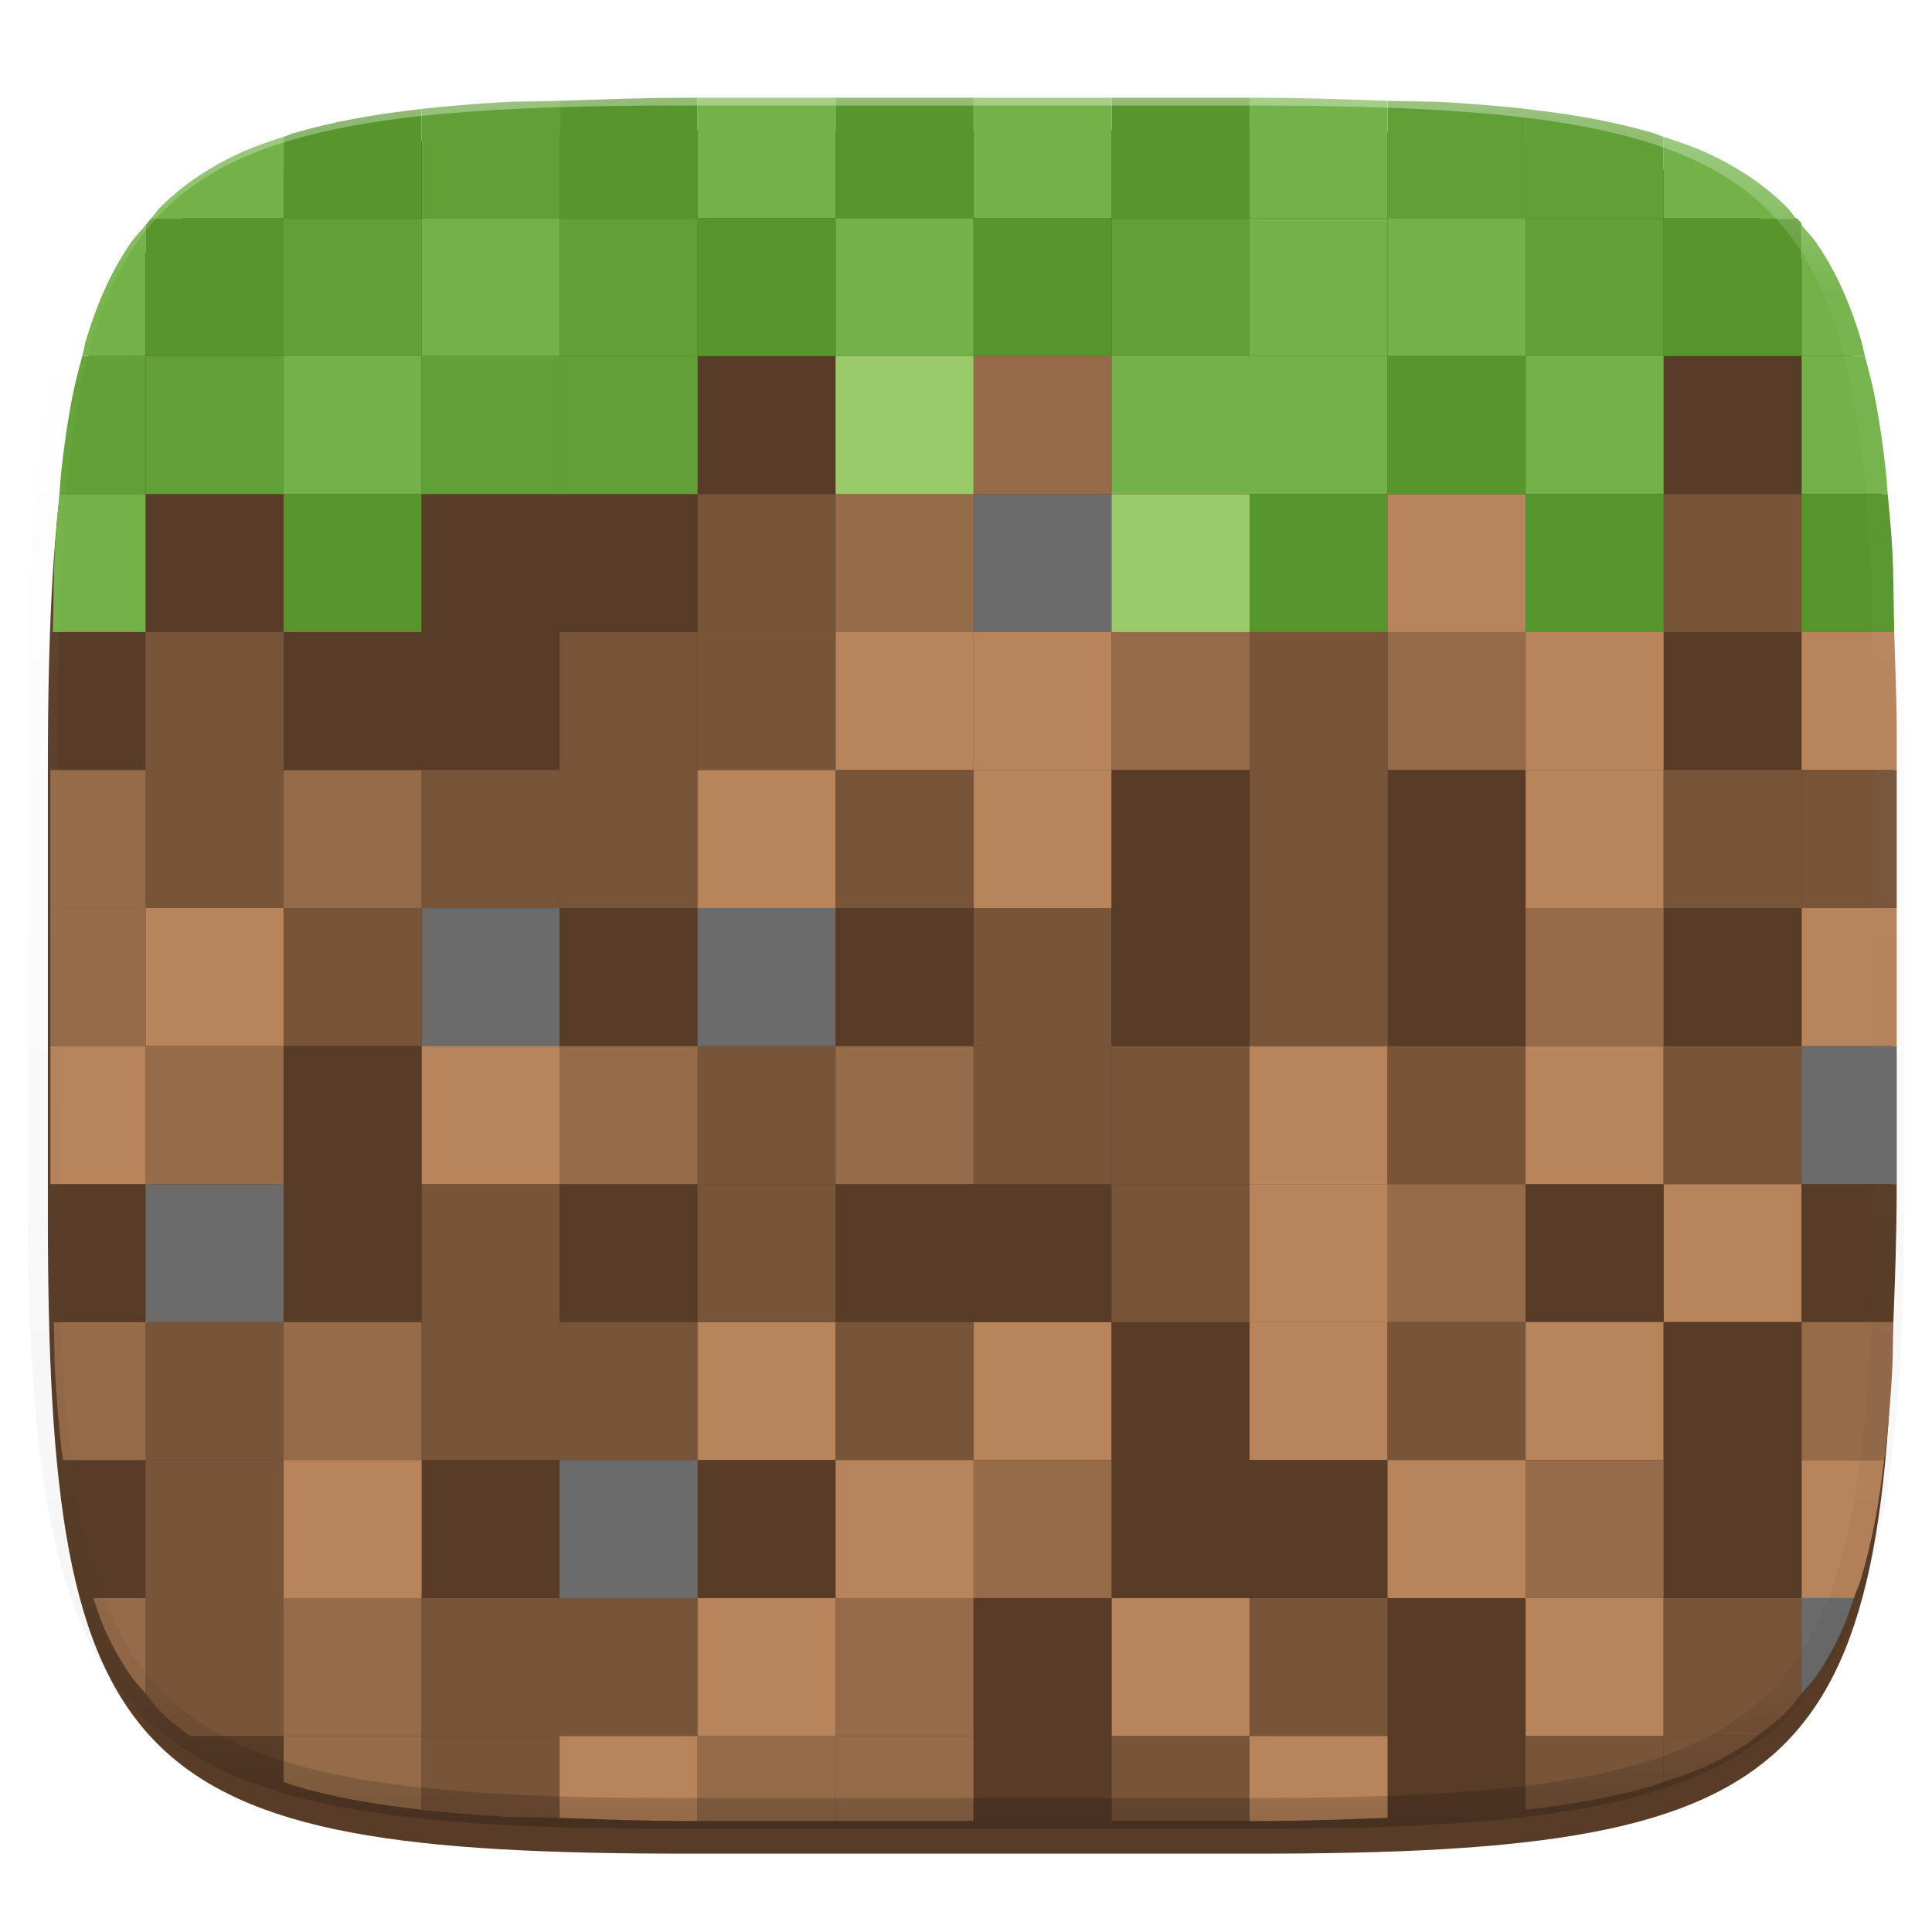 <svg xmlns="http://www.w3.org/2000/svg" style="isolation:isolate" width="256" height="256"><switch><g><defs><filter id="a" width="270.648" height="254.338" x="-6.66" y="4.28" filterUnits="userSpaceOnUse"><feGaussianBlur xmlns="http://www.w3.org/2000/svg" in="SourceGraphic" stdDeviation="4.294"/><feOffset xmlns="http://www.w3.org/2000/svg" dy="4" result="pf_100_offsetBlur"/><feFlood xmlns="http://www.w3.org/2000/svg" flood-opacity=".4"/><feComposite xmlns="http://www.w3.org/2000/svg" in2="pf_100_offsetBlur" operator="in" result="pf_100_dropShadow"/><feBlend xmlns="http://www.w3.org/2000/svg" in="SourceGraphic" in2="pf_100_dropShadow"/></filter></defs><path fill="#583C28" d="M166.351 13.28c74.056 0 84.64 10.557 84.64 84.544v59.251c0 73.986-10.584 84.544-84.64 84.544H90.982c-74.056 0-84.639-10.558-84.639-84.544V97.824c0-73.987 10.583-84.544 84.639-84.544h75.369z" filter="url(#a)"/><path fill="#72B248" d="M250.133 65.468c-.098-1.058-.156-2.234-.269-3.25-.365-3.254-.809-6.298-1.346-9.147-.397-2.105-.904-3.994-1.408-5.891h-8.391v18.288h11.414z"/><path fill="#B8845B" d="M165.576 230.041H147.29v-18.286h18.286z"/><path fill="#785439" d="M92.43 230.041H74.144v-18.286H92.43zM19.289 224.407c.649.781 1.226 1.641 1.94 2.354 1.207 1.205 2.58 2.255 3.984 3.277h12.363v-18.285H19.289v12.654z"/><path fill="#956B49" d="M55.857 230.041H37.571v-18.286h18.286zM183.86 83.75h18.286v18.286H183.86z"/><path fill="#583C28" d="M55.86 83.75h18.286v18.286H55.86z"/><path fill="#B8845B" d="M110.72 83.75h18.286v18.286H110.72z"/><path fill="#785439" d="M92.43 83.75h18.286v18.286H92.43z"/><path fill="#583C28" d="M7.012 83.753c-.118 4.521-.332 8.631-.332 13.74v4.545h12.609V83.753H7.012z"/><path fill="#956B49" d="M110.72 65.47h18.286v18.286H110.72z"/><path fill="#583C28" d="M19.29 65.47h18.286v18.286H19.29z"/><path fill="#785439" d="M92.43 65.47h18.286v18.286H92.43z"/><path fill="#72B248" d="M7.875 65.468c-.217 2.327-.446 4.617-.595 7.15-.195 3.299-.172 7.471-.268 11.135h12.277V65.468H7.875z"/><path fill="#60A036" d="M10.899 47.18c-.504 1.897-1.011 3.786-1.408 5.891-.538 2.849-.982 5.893-1.346 9.147-.114 1.016-.171 2.192-.27 3.25h11.414V47.18h-8.39z"/><path fill="#583C28" d="M92.43 47.18h18.286v18.286H92.43z"/><path fill="#9BCA6B" d="M110.72 47.18h18.286v18.286H110.72z"/><path fill="#72B248" d="M19.289 29.831c-.703.847-1.473 1.621-2.103 2.551a39.5 39.5 0 0 0-3.252 5.847c-.961 2.116-1.803 4.402-2.539 6.871-.192.645-.32 1.412-.498 2.082h8.392V29.831z"/><path fill="#56962C" d="M20.061 28.895c-.268.3-.514.625-.772.936v17.351h18.287V28.895H20.061z"/><path fill="#60A036" d="M37.58 28.9h18.286v18.286H37.58z"/><path fill="#72B248" d="M55.86 28.9h18.286v18.286H55.86zM165.58 47.18h18.286v18.286H165.58z"/><path fill="#72B248" d="M37.58 47.18h18.286v18.286H37.58z"/><path fill="#56962C" d="M165.58 65.47h18.286v18.286H165.58z"/><path fill="#60A036" d="M19.29 47.18h18.286v18.286H19.29z"/><path fill="#56962C" d="M55.862 14.434c-3.199.361-6.204.793-9.01 1.321-2.852.536-5.507 1.167-7.979 1.902-.466.139-.843.332-1.297.479v10.759h18.286V14.434z"/><path fill="#60A036" d="M74.147 13.362c-2.464.086-5.438.051-7.727.186-3.688.216-7.155.501-10.412.865-.052.006-.094.016-.146.021v14.461h18.285V13.362z"/><path fill="#72B248" d="M37.576 18.136c-1.95.629-3.863 1.278-5.582 2.056a39.619 39.619 0 0 0-5.855 3.248 33.33 33.33 0 0 0-4.91 4.037c-.43.43-.762.964-1.168 1.418h17.515V18.136z"/><path fill="#B8845B" d="M129 102.04h18.286v18.286H129z"/><path fill="#785439" d="M74.15 102.04h18.286v18.286H74.15zM19.29 102.04h18.286v18.286H19.29z"/><path fill="#956B49" d="M37.58 102.04h18.286v18.286H37.58z"/><path fill="#B8845B" d="M129 83.75h18.286v18.286H129z"/><path fill="#785439" d="M74.15 83.75h18.286v18.286H74.15zM19.29 83.75h18.286v18.286H19.29z"/><path fill="#583C28" d="M37.58 83.75h18.286v18.286H37.58zM74.15 65.47h18.286v18.286H74.15z"/><path fill="#6B6B6B" d="M129 65.47h18.286v18.286H129z"/><path fill="#956B49" d="M129 47.18h18.286v18.286H129z"/><path fill="#60A036" d="M74.15 28.9h18.286v18.286H74.15z"/><path fill="#56962C" d="M37.58 65.47h18.286v18.286H37.58z"/><path fill="#60A036" d="M74.15 47.18h18.286v18.286H74.15z"/><path fill="#56962C" d="M92.432 12.95h-1.113c-6.385 0-11.697.221-17.172.412v15.533h18.285V12.95z"/><path fill="#956B49" d="M12.362 211.753c.507 1.444.977 2.945 1.572 4.256a39.5 39.5 0 0 0 3.252 5.847c.63.93 1.4 1.704 2.103 2.551v-12.654h-6.927z"/><path fill="#B8845B" d="M92.43 211.75h18.286v18.286H92.43z"/><path fill="#785439" d="M55.86 211.75h18.286v18.286H55.86z"/><path fill="#583C28" d="M183.86 211.75h18.286v18.286H183.86z"/><path fill="#956B49" d="M6.68 102.038v18.287h12.609v-18.287H6.68z"/><path fill="#B8845B" d="M110.721 120.323H92.435v-18.286h18.286z"/><path fill="#785439" d="M129.003 120.323h-18.286v-18.286h18.286zM74.148 120.323H55.862v-18.286h18.286z"/><path fill="#583C28" d="M202.148 120.323h-18.286v-18.286h18.286z"/><path fill="#956B49" d="M37.576 236.104c.454.147.831.34 1.297.479 2.472.735 5.127 1.364 7.979 1.9 2.806.528 5.811.962 9.01 1.322v-9.767H37.576v6.066z"/><path fill="#583C28" d="M25.213 230.038c.327.237.588.533.926.762a39.704 39.704 0 0 0 5.855 3.246c1.719.778 3.632 1.429 5.582 2.058v-6.066H25.213z"/><path fill="#B8845B" d="M74.147 240.876c5.475.191 10.787.412 17.172.412h1.113v-11.25H74.147v10.838z"/><path fill="#785439" d="M147.289 241.288h18.287v-11.25h-18.287v11.25z"/><path fill="#956B49" d="M92.432 241.288h18.287v-11.25H92.432v11.25z"/><path fill="#785439" d="M55.862 239.805c.052.006.094.016.146.022 3.257.364 6.724.647 10.412.863 2.289.135 5.263.1 7.727.186v-10.838H55.862v9.767z"/><path fill="#583C28" d="M183.862 240.876c2.463-.086 5.437-.051 7.726-.186 3.689-.216 7.155-.499 10.412-.863.052-.006.095-.016.147-.022v-9.767h-18.285v10.838z"/><path fill="#B8845B" d="M220.43 230.041h-18.286v-18.286h18.286z"/><path fill="#785439" d="M183.857 230.041h-18.286v-18.286h18.286z"/><path fill="#956B49" d="M129.003 230.041h-18.286v-18.286h18.286zM147.29 83.75h18.286v18.286H147.29z"/><path fill="#583C28" d="M220.43 83.75h18.286v18.286H220.43z"/><path fill="#B8845B" d="M251.328 102.038v-4.545c0-5.109-.213-9.219-.332-13.74h-12.277v18.285h12.609z"/><path fill="#9BCA6B" d="M147.29 65.47h18.286v18.286H147.29z"/><path fill="#785439" d="M220.43 65.47h18.286v18.286H220.43z"/><path fill="#583C28" d="M220.43 47.18h18.286v18.286H220.43z"/><path fill="#72B248" d="M110.72 28.9h18.286v18.286H110.72z"/><path fill="#56962C" d="M129 28.9h18.286v18.286H129z"/><path fill="#60A036" d="M147.29 28.9h18.286v18.286H147.29z"/><path fill="#72B248" d="M247.112 47.182c-.178-.67-.306-1.437-.498-2.082-.737-2.469-1.579-4.755-2.539-6.871a39.591 39.591 0 0 0-3.252-5.847c-.631-.93-1.401-1.704-2.104-2.551v17.351h8.393z"/><path fill="#56962C" d="M238.719 29.639c-.075-.089-.131-.202-.207-.291-.143-.167-.331-.289-.477-.453h-17.603v18.287h18.287V29.639z"/><path fill="#72B248" d="M147.29 47.18h18.286v18.286H147.29z"/><path fill="#56962C" d="M250.996 83.753c-.095-3.664-.073-7.836-.267-11.135-.149-2.533-.379-4.823-.596-7.15h-11.414v18.285h12.277zM165.576 12.95h-18.287v15.945h18.287V12.95z"/><path fill="#60A036" d="M220.432 18.136c-.453-.147-.831-.34-1.297-.479-2.472-.735-5.127-1.366-7.978-1.902-2.806-.528-5.812-.96-9.01-1.321v14.461h18.285V18.136z"/><path fill="#72B248" d="M237.948 28.895c-.407-.454-.738-.988-1.168-1.418a33.287 33.287 0 0 0-4.911-4.037 39.619 39.619 0 0 0-5.855-3.248c-1.719-.778-3.632-1.427-5.582-2.056v10.759h17.516zM147.289 12.95h-18.285v15.945h18.285V12.95z"/><path fill="#56962C" d="M129.004 12.95h-18.285v15.945h18.285V12.95z"/><path fill="#B8845B" d="M202.15 102.04h18.286v18.286H202.15z"/><path fill="#785439" d="M165.58 102.04h18.286v18.286H165.58z"/><path fill="#B8845B" d="M202.15 83.75h18.286v18.286H202.15z"/><path fill="#785439" d="M165.58 83.75h18.286v18.286H165.58z"/><path fill="#583C28" d="M55.86 65.47h18.286v18.286H55.86z"/><path fill="#B8845B" d="M183.86 65.47h18.286v18.286H183.86z"/><path fill="#60A036" d="M202.15 28.9h18.286v18.286H202.15z"/><path fill="#72B248" d="M183.86 28.9h18.286v18.286H183.86z"/><path fill="#72B248" d="M165.58 28.9h18.286v18.286H165.58z"/><path fill="#56962C" d="M92.43 28.9h18.286v18.286H92.43z"/><path fill="#72B248" d="M202.15 47.18h18.286v18.286H202.15z"/><path fill="#56962C" d="M183.86 47.18h18.286v18.286H183.86zM202.15 65.47h18.286v18.286H202.15z"/><path fill="#60A036" d="M55.86 47.18h18.286v18.286H55.86z"/><path fill="#72B248" d="M110.719 12.95H92.432v15.945h18.287V12.95z"/><path fill="#60A036" d="M202.147 14.434c-.052-.005-.095-.015-.147-.021a198.406 198.406 0 0 0-10.412-.865c-2.289-.135-5.263-.1-7.726-.186v15.533h18.285V14.434z"/><path fill="#72B248" d="M183.862 13.362c-5.475-.191-10.788-.412-17.172-.412h-1.114v15.945h18.286V13.362z"/><path fill="#6B6B6B" d="M238.719 224.407c.703-.847 1.473-1.621 2.104-2.551a39.591 39.591 0 0 0 3.252-5.847c.595-1.311 1.065-2.812 1.572-4.256h-6.928v12.654z"/><path fill="#785439" d="M232.795 230.038c1.405-1.022 2.777-2.072 3.985-3.277.714-.713 1.29-1.573 1.939-2.354v-12.654h-18.287v18.285h12.363z"/><path fill="#583C28" d="M129 211.75h18.286v18.286H129z"/><path fill="#785439" d="M251.328 120.325v-18.287h-12.609v18.287h12.609z"/><path fill="#785439" d="M238.721 120.323h-18.286v-18.286h18.286z"/><path fill="#583C28" d="M165.576 120.323H147.29v-18.286h18.286z"/><path fill="#956B49" d="M110.719 241.288h18.285v-11.25h-18.285v11.25z"/><path fill="#B8845B" d="M165.576 241.288h1.114c6.384 0 11.697-.221 17.172-.412v-10.838h-18.286v11.25z"/><path fill="#785439" d="M202.147 239.805c3.198-.36 6.204-.794 9.01-1.322 2.851-.536 5.506-1.165 7.978-1.9.466-.139.844-.332 1.297-.479v-6.066h-18.285v9.767z"/><path fill="#785439" d="M220.432 236.104c1.95-.629 3.863-1.28 5.582-2.058a39.704 39.704 0 0 0 5.855-3.246c.338-.229.6-.525.926-.762h-12.363v6.066z"/><path fill="#583C28" d="M129.004 241.288h18.285v-11.25h-18.285v11.25z"/><path fill="#B8845B" d="M129 175.18h18.286v18.286H129z"/><path fill="#785439" d="M74.15 175.18h18.286v18.286H74.15zM19.29 175.18h18.286v18.286H19.29z"/><path fill="#956B49" d="M37.58 175.18h18.286v18.286H37.58z"/><path fill="#583C28" d="M55.86 193.47h18.286v18.286H55.86zM8.358 193.468c.328 2.683.68 5.301 1.133 7.699.537 2.848 1.168 5.501 1.904 7.971.28.939.655 1.727.967 2.615h6.927v-18.285H8.358z"/><path fill="#956B49" d="M7.125 175.18c.078 2.029.042 4.532.155 6.44.217 3.685.501 7.147.865 10.4.057.515.151.943.213 1.448h10.931V175.18H7.125z"/><path fill="#B8845B" d="M110.721 193.468H92.435v-18.286h18.286z"/><path fill="#785439" d="M129.003 193.468h-18.286v-18.286h18.286zM74.148 193.468H55.862v-18.286h18.286z"/><path fill="#583C28" d="M92.43 193.47h18.286v18.286H92.43z"/><path fill="#B8845B" d="M37.58 193.47h18.286v18.286H37.58z"/><path fill="#6B6B6B" d="M74.15 193.47h18.286v18.286H74.15z"/><path fill="#785439" d="M19.29 193.47h18.286v18.286H19.29z"/><path fill="#583C28" d="M147.29 193.47h18.286v18.286H147.29z"/><path fill="#956B49" d="M129 193.47h18.286v18.286H129z"/><path fill="#583C28" d="M165.576 193.468H147.29v-18.286h18.286z"/><path fill="#B8845B" d="M110.72 193.47h18.286v18.286H110.72zM220.43 156.9h18.286v18.286H220.43z"/><path fill="#583C28" d="M129 156.9h18.286v18.286H129z"/><path fill="#785439" d="M147.29 156.9h18.286v18.286H147.29z"/><path fill="#583C28" d="M202.15 156.9h18.286v18.286H202.15z"/><path fill="#956B49" d="M183.86 156.9h18.286v18.286H183.86z"/><path fill="#583C28" d="M250.883 175.18c.222-5.76.44-11.495.442-18.285h-12.606v18.285h12.164z"/><path fill="#B8845B" d="M165.58 156.9h18.286v18.286H165.58z"/><path fill="#583C28" d="M6.684 156.895c.001 6.79.219 12.525.441 18.285h12.164v-18.285H6.684z"/><path fill="#6B6B6B" d="M19.29 156.9h18.286v18.286H19.29z"/><path fill="#583C28" d="M110.72 156.9h18.286v18.286H110.72z"/><path fill="#785439" d="M55.86 156.9h18.286v18.286H55.86z"/><path fill="#583C28" d="M37.58 156.9h18.286v18.286H37.58zM74.15 156.9h18.286v18.286H74.15z"/><path fill="#785439" d="M92.43 156.9h18.286v18.286H92.43z"/><path fill="#B8845B" d="M202.15 175.18h18.286v18.286H202.15zM245.647 211.753c.311-.888.686-1.676.967-2.615.736-2.47 1.367-5.123 1.904-7.971.452-2.398.804-5.016 1.133-7.699h-10.932v18.285h6.928zM183.857 193.468h-18.286v-18.286h18.286z"/><path fill="#785439" d="M202.148 193.468h-18.286v-18.286h18.286z"/><path fill="#583C28" d="M165.58 193.47h18.286v18.286H165.58zM220.43 193.47h18.286v18.286H220.43z"/><path fill="#956B49" d="M249.651 193.468c.061-.505.155-.933.213-1.448.364-3.253.648-6.715.865-10.4.112-1.907.076-4.41.154-6.438h-12.164v18.286h10.932zM202.15 193.47h18.286v18.286H202.15z"/><path fill="#583C28" d="M238.721 193.468h-18.286v-18.286h18.286z"/><path fill="#B8845B" d="M183.86 193.47h18.286v18.286H183.86z"/><path fill="#785439" d="M147.29 138.61h18.286v18.286H147.29zM92.43 138.61h18.286v18.286H92.43z"/><path fill="#956B49" d="M110.72 138.61h18.286v18.286H110.72zM92.43 156.896H74.144V138.61H92.43z"/><path fill="#B8845B" d="M183.857 156.896h-18.286V138.61h18.286z"/><path fill="#785439" d="M202.148 156.896h-18.286V138.61h18.286zM147.294 156.896h-18.286V138.61h18.286z"/><path fill="#583C28" d="M74.15 120.32h18.286v18.286H74.15z"/><path fill="#6B6B6B" d="M92.43 120.32h18.286v18.286H92.43z"/><path fill="#583C28" d="M183.86 120.32h18.286v18.286H183.86z"/><path fill="#785439" d="M129 120.32h18.286v18.286H129z"/><path fill="#583C28" d="M110.72 120.32h18.286v18.286H110.72zM147.29 120.32h18.286v18.286H147.29z"/><path fill="#785439" d="M165.58 120.32h18.286v18.286H165.58z"/><path fill="#B8845B" d="M220.43 156.896h-18.286V138.61h18.286z"/><path fill="#6B6B6B" d="M251.325 156.895c0-.056.003-.094.003-.15V138.61h-12.609v18.285h12.606z"/><path fill="#785439" d="M220.43 138.61h18.286v18.286H220.43z"/><path fill="#B8845B" d="M251.328 138.61v-18.285h-12.609v18.285h12.609z"/><path fill="#583C28" d="M220.43 120.32h18.286v18.286H220.43z"/><path fill="#956B49" d="M202.15 120.32h18.286v18.286H202.15z"/><path fill="#B8845B" d="M19.29 120.32h18.286v18.286H19.29z"/><path fill="#6B6B6B" d="M74.148 138.615H55.862v-18.286h18.286z"/><path fill="#785439" d="M55.857 138.615H37.571v-18.286h18.286z"/><path fill="#B8845B" d="M74.148 156.896H55.862V138.61h18.286z"/><path fill="#583C28" d="M55.857 156.896H37.571V138.61h18.286z"/><path fill="#956B49" d="M37.576 156.896H19.29V138.61h18.286zM6.68 120.325v18.285h12.609v-18.285H6.68z"/><path fill="#B8845B" d="M6.68 138.61v18.135c0 .056.004.094.004.15h12.605V138.61H6.68z"/><g opacity=".4"><linearGradient id="b" x1=".517" x2=".517" y2="1"><stop offset="0%" stop-color="#fff"/><stop offset="12.5%" stop-opacity=".098" stop-color="#fff"/><stop offset="92.5%" stop-opacity=".098"/><stop offset="100%" stop-opacity=".498"/></linearGradient><path fill="none" stroke="url(#b)" stroke-linecap="round" stroke-linejoin="round" stroke-width="4.077" d="M165.685 11.947c74.055 0 84.639 10.557 84.639 84.544v59.251c0 73.986-10.584 84.543-84.639 84.543h-75.37c-74.055 0-84.639-10.557-84.639-84.543V96.491c0-73.987 10.584-84.544 84.639-84.544h75.37z" vector-effect="non-scaling-stroke"/></g></g></switch> </svg>
